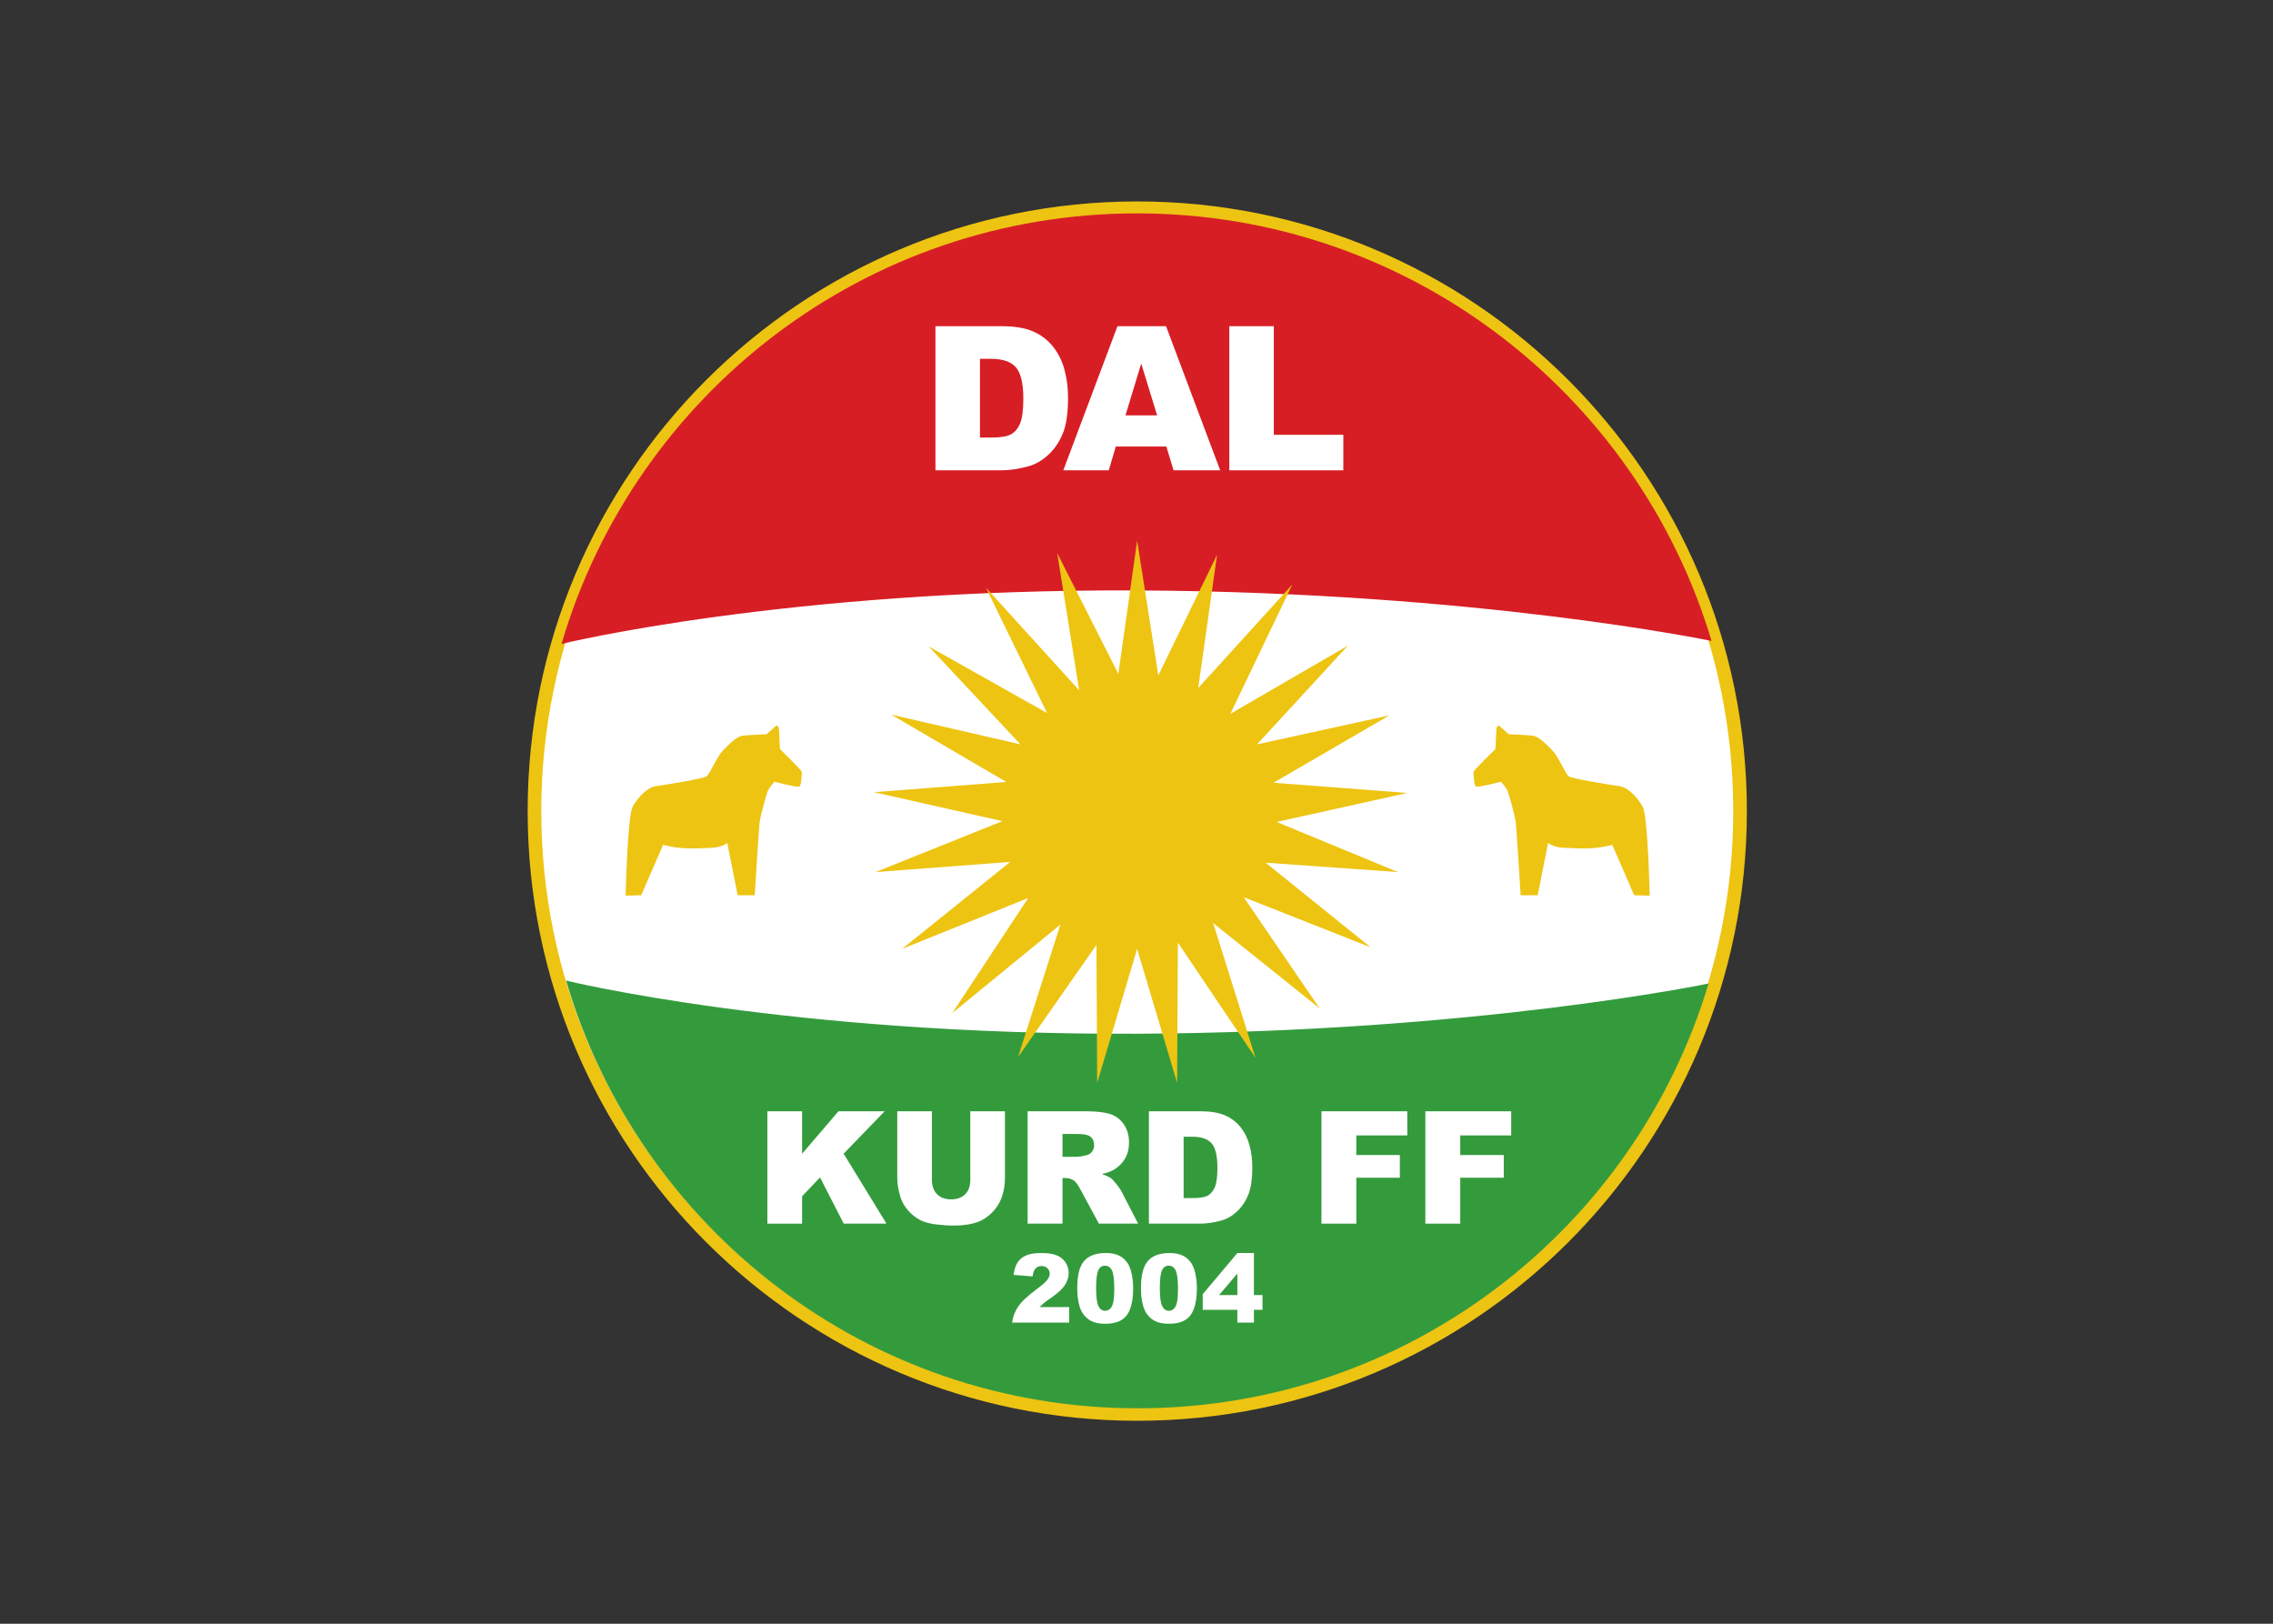 <svg clip-rule="evenodd" fill-rule="evenodd" stroke-linejoin="round" stroke-miterlimit="2" viewBox="0 0 560 400" xmlns="http://www.w3.org/2000/svg"><rect x="0" y="0" width="560" height="400" fill="#333333" stroke="none"/><g fill-rule="nonzero" transform="matrix(.203 0 0 -.203 129.999 350)"><path d="m1479.7 739.84c0-408.61-331.24-739.84-739.845-739.84-408.609 0-739.855 331.23-739.855 739.84s331.246 739.85 739.855 739.85c408.605 0 739.845-331.24 739.845-739.85" fill="#edc412"/><path d="m1463.16 739.84c0-399.481-323.83-723.309-723.305-723.309-399.472 0-723.316 323.828-723.316 723.309 0 399.47 323.844 723.31 723.316 723.31 399.475 0 723.305-323.84 723.305-723.31" fill="#fff"/><path d="m1436.85 946.336c-89.77 300.124-368.02 518.864-697.346 518.864-330.649 0-609.785-220.5-698.41-522.477 0 0 272.926 66.977 699.453 64.907 412.153-2 696.303-61.294 696.303-61.294" fill="#d71e25"/><path d="m1433.15 530.594c-89.19-298.133-365.58-515.446-692.72-515.446-328.477 0-605.778 219.051-693.809 519.028 0 0 271.129-66.528 694.824-64.477 409.435 2.012 691.705 60.895 691.705 60.895" fill="#349b3d"/><path d="m118.895 637.262s2.257 96.808 8.562 108.047c6.297 11.269 18.012 23.437 27.918 24.777 9.898 1.355 58.535 9.012 62.141 12.156 3.593 3.156 12.597 24.317 19.804 31.524 7.196 7.207 16.211 16.66 23.41 17.558 7.215.91 29.27 1.809 29.27 1.809l12.164 10.789 2.699-2.695 1.352-26.114s26.566-25.664 26.566-27.918c0-2.246-.453-16.211-3.152-17.558-2.699-1.348-30.172 5.847-30.172 5.847s-5.848-6.738-7.648-10.351c-1.809-3.602-9.454-31.531-10.36-39.18-.906-7.644-5.851-88.25-5.851-88.25h-20.719l-12.606 63.496s-6.3-5.41-18.906-5.859c-12.609-.449-22.066-1.348-35.125-.449-13.054.898-23.867 4.05-23.867 4.05l-26.566-61.238z" fill="#edc412"/><path d="m1361.81 637.262s-2.25 96.808-8.56 108.047c-6.31 11.269-18.01 23.437-27.92 24.777-9.9 1.355-58.53 9.012-62.13 12.156-3.6 3.156-12.6 24.317-19.82 31.524-7.2 7.207-16.2 16.66-23.41 17.558-7.2.91-29.27 1.809-29.27 1.809l-12.16 10.789-2.7-2.695-1.35-26.114s-26.56-25.664-26.56-27.918c0-2.246.45-16.211 3.15-17.558 2.7-1.348 30.17 5.847 30.17 5.847s5.85-6.738 7.66-10.351c1.79-3.602 9.44-31.531 10.35-39.18.9-7.644 5.86-88.25 5.86-88.25h20.72l12.6 63.496s6.31-5.41 18.91-5.859c12.61-.449 22.05-1.348 35.12-.449 13.05.898 23.86 4.05 23.86 4.05l26.57-61.238z" fill="#edc412"/><path d="m716.895 906.395 22.812 161.625 25.684-163.532 71.308 146.432-22.832-161.647 114.102 125.507-75.098-156.874 142.617 82.707-110.293-119.797 160.675 35.188-140.714-81.777 162.574-12.364-158.777-35.175 147.377-60.852-160.685 11.418 127.415-102.695-154.037 60.847 92.227-135.008-129.309 103.641 51.352-163.539-94.145 139.762-.945-170.192-48.496 162.594-48.484-162.594-.95 167.348-95.074-135.969 51.34 160.688-131.219-107.442 92.235 139.754-153.082-61.785 131.207 105.535-163.539-12.363 154.035 61.809-155.938 35.164 160.692 12.375-139.77 81.757 156.891-36.125-111.254 118.848 143.574-80.82-74.164 152.126 113.148-124.548-26.621 166.398z" fill="#edc412"/><g fill="#fff"><path d="m548.961 1288.7v-95.56h13.242c11.289 0 19.324 1.25 24.098 3.76 4.769 2.5 8.508 6.88 11.215 13.12 2.699 6.25 4.05 16.36 4.05 30.36 0 18.53-3.019 31.21-9.066 38.05-6.047 6.85-16.062 10.27-30.059 10.27zm-54.043 39.6h80.285c15.828 0 28.61-2.14 38.356-6.44 9.742-4.29 17.793-10.46 24.156-18.49s10.976-17.38 13.84-28.03c2.859-10.66 4.297-21.95 4.297-33.88 0-18.7-2.129-33.19-6.383-43.48-4.258-10.31-10.16-18.94-17.723-25.89-7.551-6.96-15.66-11.59-24.336-13.9-11.847-3.18-22.586-4.77-32.207-4.77h-80.285z"/><path d="m763.945 1220.11-19.304 62.86-19.106-62.86zm11.211-37.83h-61.355l-8.528-28.86h-55.175l65.73 174.88h58.945l65.715-174.88h-56.582z"/><path d="m851.563 1328.3h54.042v-131.82h84.336v-43.06h-138.378z"/><path d="m290.945 375.57h42.137v-51.519l44.137 51.519h56.035l-49.758-51.461 51.992-84.879h-51.89l-28.743 56.071-21.773-22.801v-33.27h-42.137z"/><path d="m537.219 375.57h42.039v-81.23c0-8.051-1.254-15.66-3.766-22.82-2.508-7.161-6.449-13.418-11.808-18.77-5.368-5.359-10.993-9.129-16.887-11.301-8.184-3.027-18.012-4.551-29.484-4.551-6.633 0-13.872.473-21.715 1.403-7.844.929-14.403 2.769-19.668 5.527-5.278 2.75-10.094 6.684-14.465 11.75-4.375 5.082-7.367 10.32-8.981 15.711-2.601 8.68-3.906 16.359-3.906 23.051v81.23h42.043v-83.16c0-7.441 2.059-13.238 6.188-17.43 4.121-4.179 9.839-6.269 17.156-6.269 7.258 0 12.945 2.059 17.07 6.18 4.121 4.121 6.184 9.961 6.184 17.519z"/><path d="m649.094 320.328h17.761c1.915 0 5.645.621 11.165 1.863 2.781.559 5.066 1.989 6.835 4.278 1.766 2.301 2.645 4.922 2.645 7.902 0 4.41-1.387 7.789-4.18 10.141-2.793 2.359-8.027 3.527-15.722 3.527h-18.504zm-42.321-81.098v136.34h70.219c13.028 0 22.969-1.109 29.863-3.34 6.875-2.23 12.422-6.371 16.641-12.421 4.219-6.039 6.328-13.411 6.328-22.09 0-7.571-1.621-14.09-4.844-19.578-3.222-5.493-7.656-9.93-13.3-13.34-3.606-2.18-8.535-3.973-14.805-5.403 5.02-1.679 8.672-3.347 10.977-5.027 1.543-1.109 3.789-3.5 6.738-7.172 2.937-3.66 4.902-6.48 5.898-8.461l20.403-39.508h-47.61l-22.519 41.668c-2.852 5.391-5.391 8.891-7.625 10.5-3.039 2.114-6.481 3.172-10.324 3.172h-3.719v-55.34z"/><path d="m796.113 344.691v-74.492h10.332c8.797 0 15.059.981 18.789 2.93 3.711 1.961 6.621 5.359 8.731 10.23 2.109 4.871 3.164 12.762 3.164 23.672 0 14.449-2.356 24.328-7.07 29.668-4.707 5.332-12.52 7.992-23.438 7.992zm-42.129 30.879h62.598c12.336 0 22.305-1.672 29.902-5.019 7.598-3.352 13.868-8.153 18.829-14.41 4.96-6.262 8.554-13.539 10.792-21.86 2.235-8.312 3.348-17.109 3.348-26.41 0-14.57-1.66-25.883-4.98-33.91-3.321-8.02-7.918-14.75-13.809-20.172-5.898-5.43-12.219-9.051-18.976-10.84-9.239-2.48-17.606-3.719-25.106-3.719h-62.598z"/><path d="m963.398 375.57h104.172v-29.289h-61.86v-23.812h52.83v-27.528h-52.83v-55.711h-42.312z"/><path d="m1089.49 375.57h104.18v-29.289h-61.85v-23.812h52.83v-27.528h-52.83v-55.711h-42.33z"/><path d="m657.18 119.141h-69.188c.793 6.82 3.199 13.25 7.219 19.281 4.023 6.008 11.562 13.117 22.621 21.308 6.754 5.02 11.074 8.829 12.965 11.442 1.883 2.598 2.824 5.078 2.824 7.41 0 2.527-.93 4.688-2.801 6.488-1.867 1.789-4.215 2.68-7.047 2.68-2.945 0-5.351-.922-7.214-2.77-1.871-1.851-3.125-5.109-3.766-9.8l-23.102 1.879c.907 6.48 2.571 11.55 4.981 15.191 2.418 3.648 5.824 6.441 10.223 8.379 4.398 1.949 10.48 2.922 18.253 2.922 8.118 0 14.43-.93 18.942-2.77 4.508-1.859 8.055-4.699 10.644-8.531 2.582-3.82 3.875-8.121 3.875-12.879 0-5.062-1.48-9.883-4.441-14.492-2.965-4.598-8.355-9.66-16.168-15.168-4.637-3.211-7.742-5.449-9.312-6.731-1.567-1.289-3.407-2.968-5.516-5.039h36.008z"/><path d="m689.902 160.922c0-10.57.938-17.793 2.793-21.652 1.875-3.872 4.578-5.809 8.125-5.809 2.344 0 4.375.82 6.094 2.469 1.719 1.64 2.981 4.23 3.789 7.781.813 3.539 1.223 9.078 1.223 16.59 0 11.019-.942 18.429-2.805 22.219-1.875 3.8-4.668 5.691-8.406 5.691-3.82 0-6.574-1.93-8.274-5.801-1.699-3.879-2.539-11.039-2.539-21.488zm-22.871.047c0 15.793 2.832 26.82 8.516 33.133 5.683 6.296 14.336 9.449 25.957 9.449 5.586 0 10.176-.692 13.762-2.071 3.582-1.371 6.511-3.16 8.777-5.378 2.266-2.211 4.043-4.524 5.352-6.961 1.289-2.43 2.343-5.282 3.132-8.52 1.555-6.191 2.317-12.641 2.317-19.359 0-15.063-2.539-26.082-7.637-33.063-5.098-6.98-13.867-10.48-26.328-10.48-6.984 0-12.617 1.121-16.926 3.34-4.305 2.23-7.832 5.492-10.586 9.8-2 3.051-3.562 7.231-4.676 12.539-1.113 5.301-1.66 11.161-1.66 17.571"/><path d="m767.227 160.922c0-10.57.937-17.793 2.812-21.652 1.863-3.872 4.57-5.809 8.125-5.809 2.332 0 4.363.82 6.074 2.469 1.719 1.64 2.989 4.23 3.797 7.781.813 3.539 1.223 9.078 1.223 16.59 0 11.019-.938 18.429-2.805 22.219-1.863 3.8-4.676 5.691-8.406 5.691-3.809 0-6.563-1.93-8.262-5.801-1.699-3.879-2.558-11.039-2.558-21.488zm-22.872.047c0 15.793 2.852 26.82 8.528 33.133 5.672 6.296 14.324 9.449 25.957 9.449 5.586 0 10.164-.692 13.758-2.071 3.586-1.371 6.504-3.16 8.769-5.378 2.266-2.211 4.055-4.524 5.352-6.961 1.308-2.43 2.351-5.282 3.144-8.52 1.543-6.191 2.325-12.641 2.325-19.359 0-15.063-2.547-26.082-7.645-33.063-5.09-6.98-13.879-10.48-26.32-10.48-6.993 0-12.637 1.121-16.934 3.34-4.297 2.23-7.832 5.492-10.586 9.8-2.004 3.051-3.555 7.231-4.668 12.539-1.113 5.301-1.68 11.161-1.68 17.571"/><path d="m861.328 152.539v26.121l-22.207-26.121zm0-17.891h-42.012v18.973l42.012 49.93h20.098v-51.012h10.41v-17.891h-10.41v-15.507h-20.098z"/></g></g></svg>